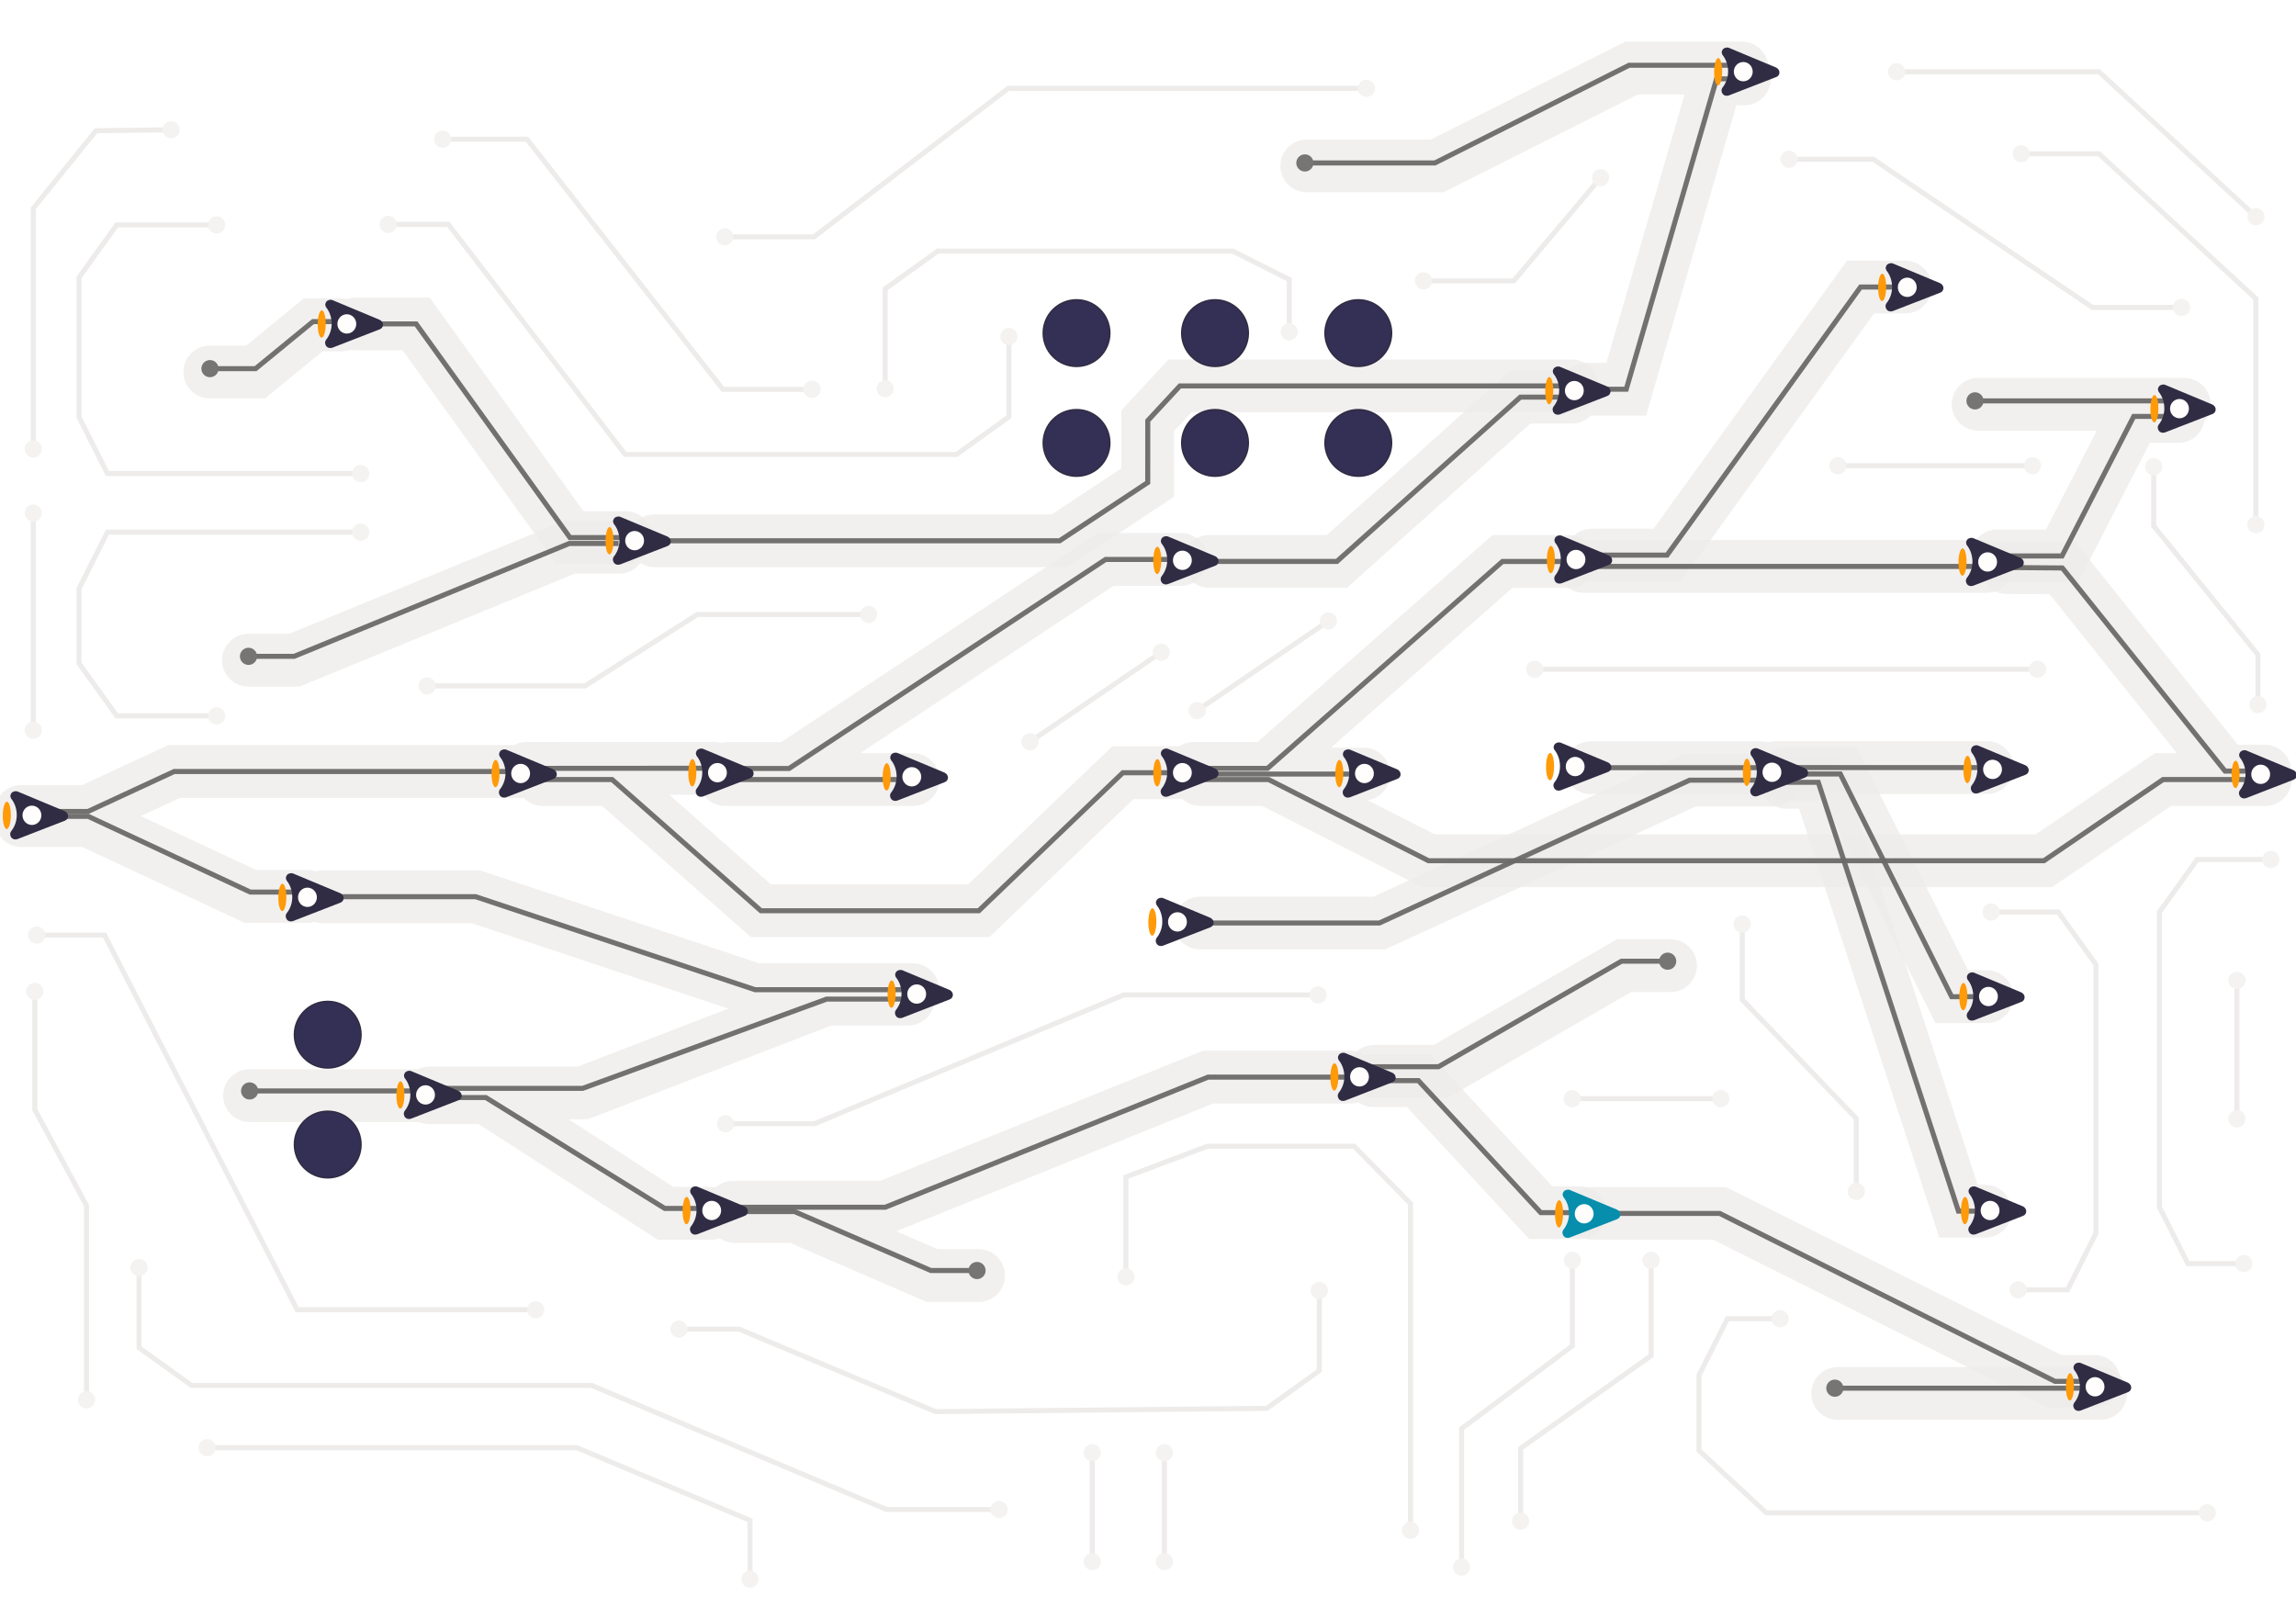 <svg xmlns="http://www.w3.org/2000/svg" width="1000" height="700">
    <defs>
        <marker id="av" orient="auto" overflow="visible">
            <path d="M1.96 0a2 2 0 1 1-4.001-.001A2 2 0 0 1 1.96 0z" fill="#F4F3F1" fill-rule="evenodd" stroke="#F4F3F1" stroke-width=".4pt"/>
        </marker>
        <marker id="au" orient="auto" overflow="visible">
            <path d="M1.96 0a2 2 0 1 1-4.001-.001A2 2 0 0 1 1.96 0z" fill="#F4F3F1" fill-rule="evenodd" stroke="#F4F3F1" stroke-width=".4pt"/>
        </marker>
        <marker orient="auto" id="an" overflow="visible">
            <path d="M1.96 0a2 2 0 1 1-4.001-.001A2 2 0 0 1 1.96 0z" fill="#F4F3F1" fill-rule="evenodd" stroke="#F4F3F1" stroke-width=".4pt"/>
        </marker>
        <marker orient="auto" id="am" overflow="visible">
            <path d="M1.96 0a2 2 0 1 1-4.001-.001A2 2 0 0 1 1.96 0z" fill="#F4F3F1" fill-rule="evenodd" stroke="#F4F3F1" stroke-width=".4pt"/>
        </marker>
        <marker id="ag" orient="auto" overflow="visible">
            <path d="M1.96 0a2 2 0 1 1-4.001-.001A2 2 0 0 1 1.96 0z" fill="#F4F3F1" fill-rule="evenodd" stroke="#F4F3F1" stroke-width=".4pt"/>
        </marker>
        <marker id="af" orient="auto" overflow="visible">
            <path d="M1.96 0a2 2 0 1 1-4.001-.001A2 2 0 0 1 1.96 0z" fill="#F4F3F1" fill-rule="evenodd" stroke="#F4F3F1" stroke-width=".4pt"/>
        </marker>
        <marker orient="auto" id="ab" overflow="visible">
            <path d="M1.96 0a2 2 0 1 1-4.001-.001A2 2 0 0 1 1.96 0z" fill="#F4F3F1" fill-rule="evenodd" stroke="#F4F3F1" stroke-width=".4pt"/>
        </marker>
        <marker orient="auto" id="aa" overflow="visible">
            <path d="M1.96 0a2 2 0 1 1-4.001-.001A2 2 0 0 1 1.96 0z" fill="#F4F3F1" fill-rule="evenodd" stroke="#F4F3F1" stroke-width=".4pt"/>
        </marker>
        <marker id="B" orient="auto" overflow="visible">
            <path d="M1.96 0a2 2 0 1 1-4.001-.001A2 2 0 0 1 1.96 0z" fill="#F4F3F1" fill-rule="evenodd" stroke="#F4F3F1" stroke-width=".4pt"/>
        </marker>
        <marker id="A" orient="auto" overflow="visible">
            <path d="M1.96 0a2 2 0 1 1-4.001-.001A2 2 0 0 1 1.96 0z" fill="#F4F3F1" fill-rule="evenodd" stroke="#F4F3F1" stroke-width=".4pt"/>
        </marker>
        <marker id="z" orient="auto" overflow="visible">
            <path d="M1.96 0a2 2 0 1 1-4.001-.001A2 2 0 0 1 1.96 0z" fill="#F4F3F1" fill-rule="evenodd" stroke="#F4F3F1" stroke-width=".4pt"/>
        </marker>
        <marker id="y" orient="auto" overflow="visible">
            <path d="M1.96 0a2 2 0 1 1-4.001-.001A2 2 0 0 1 1.96 0z" fill="#F4F3F1" fill-rule="evenodd" stroke="#F4F3F1" stroke-width=".4pt"/>
        </marker>
        <marker orient="auto" id="v" overflow="visible">
            <path d="M1.96 0a2 2 0 1 1-4.001-.001A2 2 0 0 1 1.96 0z" fill="#F4F3F1" fill-rule="evenodd" stroke="#F4F3F1" stroke-width=".4pt"/>
        </marker>
        <marker orient="auto" id="u" overflow="visible">
            <path d="M1.96 0a2 2 0 1 1-4.001-.001A2 2 0 0 1 1.96 0z" fill="#F4F3F1" fill-rule="evenodd" stroke="#F4F3F1" stroke-width=".4pt"/>
        </marker>
        <marker orient="auto" id="p" overflow="visible">
            <path d="M1.96 0a2 2 0 1 1-4.001-.001A2 2 0 0 1 1.96 0z" fill="#F4F3F1" fill-rule="evenodd" stroke="#F4F3F1" stroke-width=".4pt"/>
        </marker>
        <marker id="m" orient="auto" overflow="visible">
            <path d="M1.96 0a2 2 0 1 1-4.001-.001A2 2 0 0 1 1.96 0z" fill="#F4F3F1" fill-rule="evenodd" stroke="#F4F3F1" stroke-width=".4pt"/>
        </marker>
        <marker id="h" orient="auto" overflow="visible">
            <path d="M1.96 0a2 2 0 1 1-4.001-.001A2 2 0 0 1 1.96 0z" fill="#767574" fill-rule="evenodd" stroke="#767574" stroke-width=".4pt"/>
        </marker>
        <marker orient="auto" id="f" overflow="visible">
            <path d="M1.96 0a2 2 0 1 1-4.001-.001A2 2 0 0 1 1.96 0z" fill="#767574" fill-rule="evenodd" stroke="#767574" stroke-width=".4pt"/>
        </marker>
        <marker id="e" orient="auto" overflow="visible">
            <path d="M1.96 0a2 2 0 1 1-4.001-.001A2 2 0 0 1 1.96 0z" fill="#767574" fill-rule="evenodd" stroke="#767574" stroke-width=".4pt"/>
        </marker>
        <marker orient="auto" id="c" overflow="visible">
            <path d="M1.96 0a2 2 0 1 1-4.001-.001A2 2 0 0 1 1.96 0z" fill="#767574" fill-rule="evenodd" stroke="#767574" stroke-width=".4pt"/>
        </marker>
        <marker id="a" orient="auto" overflow="visible">
            <path d="M1.96 0a2 2 0 1 1-4.001-.001A2 2 0 0 1 1.96 0z" fill="#767574" fill-rule="evenodd" stroke="#767574" stroke-width=".4pt"/>
        </marker>
        <marker id="b" orient="auto" overflow="visible">
            <path d="M1.96 0a2 2 0 1 1-4.001-.001A2 2 0 0 1 1.96 0z" fill="#767574" fill-rule="evenodd" stroke="#767574" stroke-width=".4pt"/>
        </marker>
        <marker orient="auto" id="d" overflow="visible">
            <path d="M1.96 0a2 2 0 1 1-4.001-.001A2 2 0 0 1 1.96 0z" fill="#767574" fill-rule="evenodd" stroke="#767574" stroke-width=".4pt"/>
        </marker>
        <marker orient="auto" id="g" overflow="visible">
            <path d="M1.96 0a2 2 0 1 1-4.001-.001A2 2 0 0 1 1.96 0z" fill="#767574" fill-rule="evenodd" stroke="#767574" stroke-width=".4pt"/>
        </marker>
        <marker orient="auto" id="i" overflow="visible">
            <path d="M1.96 0a2 2 0 1 1-4.001-.001A2 2 0 0 1 1.96 0z" fill="#767574" fill-rule="evenodd" stroke="#767574" stroke-width=".4pt"/>
        </marker>
        <marker orient="auto" id="j" overflow="visible">
            <path d="M1.96 0a2 2 0 1 1-4.001-.001A2 2 0 0 1 1.96 0z" fill="#767574" fill-rule="evenodd" stroke="#767574" stroke-width=".4pt"/>
        </marker>
        <marker id="n" orient="auto" overflow="visible">
            <path d="M1.96 0a2 2 0 1 1-4.001-.001A2 2 0 0 1 1.96 0z" fill="#F4F3F1" fill-rule="evenodd" stroke="#F4F3F1" stroke-width=".4pt"/>
        </marker>
        <marker id="o" orient="auto" overflow="visible">
            <path d="M1.96 0a2 2 0 1 1-4.001-.001A2 2 0 0 1 1.96 0z" fill="#F4F3F1" fill-rule="evenodd" stroke="#F4F3F1" stroke-width=".4pt"/>
        </marker>
        <marker orient="auto" id="q" overflow="visible">
            <path d="M1.96 0a2 2 0 1 1-4.001-.001A2 2 0 0 1 1.96 0z" fill="#F4F3F1" fill-rule="evenodd" stroke="#F4F3F1" stroke-width=".4pt"/>
        </marker>
        <marker orient="auto" id="r" overflow="visible">
            <path d="M1.96 0a2 2 0 1 1-4.001-.001A2 2 0 0 1 1.96 0z" fill="#F4F3F1" fill-rule="evenodd" stroke="#F4F3F1" stroke-width=".4pt"/>
        </marker>
        <marker orient="auto" id="s" overflow="visible">
            <path d="M1.96 0a2 2 0 1 1-4.001-.001A2 2 0 0 1 1.96 0z" fill="#F4F3F1" fill-rule="evenodd" stroke="#F4F3F1" stroke-width=".4pt"/>
        </marker>
        <marker id="t" orient="auto" overflow="visible">
            <path d="M1.96 0a2 2 0 1 1-4.001-.001A2 2 0 0 1 1.96 0z" fill="#F4F3F1" fill-rule="evenodd" stroke="#F4F3F1" stroke-width=".4pt"/>
        </marker>
        <marker orient="auto" id="w" overflow="visible">
            <path d="M1.96 0a2 2 0 1 1-4.001-.001A2 2 0 0 1 1.96 0z" fill="#F4F3F1" fill-rule="evenodd" stroke="#F4F3F1" stroke-width=".4pt"/>
        </marker>
        <marker orient="auto" id="x" overflow="visible">
            <path d="M1.96 0a2 2 0 1 1-4.001-.001A2 2 0 0 1 1.96 0z" fill="#F4F3F1" fill-rule="evenodd" stroke="#F4F3F1" stroke-width=".4pt"/>
        </marker>
        <marker id="C" orient="auto" overflow="visible">
            <path d="M1.96 0a2 2 0 1 1-4.001-.001A2 2 0 0 1 1.96 0z" fill="#F4F3F1" fill-rule="evenodd" stroke="#F4F3F1" stroke-width=".4pt"/>
        </marker>
        <marker id="D" orient="auto" overflow="visible">
            <path d="M1.96 0a2 2 0 1 1-4.001-.001A2 2 0 0 1 1.96 0z" fill="#F4F3F1" fill-rule="evenodd" stroke="#F4F3F1" stroke-width=".4pt"/>
        </marker>
        <marker id="E" orient="auto" overflow="visible">
            <path d="M1.96 0a2 2 0 1 1-4.001-.001A2 2 0 0 1 1.96 0z" fill="#F4F3F1" fill-rule="evenodd" stroke="#F4F3F1" stroke-width=".4pt"/>
        </marker>
        <marker id="F" orient="auto" overflow="visible">
            <path d="M1.96 0a2 2 0 1 1-4.001-.001A2 2 0 0 1 1.96 0z" fill="#F4F3F1" fill-rule="evenodd" stroke="#F4F3F1" stroke-width=".4pt"/>
        </marker>
        <marker orient="auto" id="G" overflow="visible">
            <path d="M1.96 0a2 2 0 1 1-4.001-.001A2 2 0 0 1 1.96 0z" fill="#F4F3F1" fill-rule="evenodd" stroke="#F4F3F1" stroke-width=".4pt"/>
        </marker>
        <marker orient="auto" id="H" overflow="visible">
            <path d="M1.96 0a2 2 0 1 1-4.001-.001A2 2 0 0 1 1.96 0z" fill="#F4F3F1" fill-rule="evenodd" stroke="#F4F3F1" stroke-width=".4pt"/>
        </marker>
        <marker id="I" orient="auto" overflow="visible">
            <path d="M1.96 0a2 2 0 1 1-4.001-.001A2 2 0 0 1 1.96 0z" fill="#F4F3F1" fill-rule="evenodd" stroke="#F4F3F1" stroke-width=".4pt"/>
        </marker>
        <marker id="J" orient="auto" overflow="visible">
            <path d="M1.96 0a2 2 0 1 1-4.001-.001A2 2 0 0 1 1.96 0z" fill="#F4F3F1" fill-rule="evenodd" stroke="#F4F3F1" stroke-width=".4pt"/>
        </marker>
        <marker orient="auto" id="K" overflow="visible">
            <path d="M1.96 0a2 2 0 1 1-4.001-.001A2 2 0 0 1 1.96 0z" fill="#F4F3F1" fill-rule="evenodd" stroke="#F4F3F1" stroke-width=".4pt"/>
        </marker>
        <marker orient="auto" id="L" overflow="visible">
            <path d="M1.96 0a2 2 0 1 1-4.001-.001A2 2 0 0 1 1.96 0z" fill="#F4F3F1" fill-rule="evenodd" stroke="#F4F3F1" stroke-width=".4pt"/>
        </marker>
        <marker id="M" orient="auto" overflow="visible">
            <path d="M1.96 0a2 2 0 1 1-4.001-.001A2 2 0 0 1 1.96 0z" fill="#F4F3F1" fill-rule="evenodd" stroke="#F4F3F1" stroke-width=".4pt"/>
        </marker>
        <marker orient="auto" id="N" overflow="visible">
            <path d="M1.96 0a2 2 0 1 1-4.001-.001A2 2 0 0 1 1.96 0z" fill="#F4F3F1" fill-rule="evenodd" stroke="#F4F3F1" stroke-width=".4pt"/>
        </marker>
        <marker orient="auto" id="O" overflow="visible">
            <path d="M1.96 0a2 2 0 1 1-4.001-.001A2 2 0 0 1 1.96 0z" fill="#F4F3F1" fill-rule="evenodd" stroke="#F4F3F1" stroke-width=".4pt"/>
        </marker>
        <marker orient="auto" id="P" overflow="visible">
            <path d="M1.96 0a2 2 0 1 1-4.001-.001A2 2 0 0 1 1.96 0z" fill="#F4F3F1" fill-rule="evenodd" stroke="#F4F3F1" stroke-width=".4pt"/>
        </marker>
        <marker orient="auto" id="Q" overflow="visible">
            <path d="M1.96 0a2 2 0 1 1-4.001-.001A2 2 0 0 1 1.96 0z" fill="#F4F3F1" fill-rule="evenodd" stroke="#F4F3F1" stroke-width=".4pt"/>
        </marker>
        <marker orient="auto" id="R" overflow="visible">
            <path d="M1.96 0a2 2 0 1 1-4.001-.001A2 2 0 0 1 1.96 0z" fill="#F4F3F1" fill-rule="evenodd" stroke="#F4F3F1" stroke-width=".4pt"/>
        </marker>
        <marker orient="auto" id="S" overflow="visible">
            <path d="M1.96 0a2 2 0 1 1-4.001-.001A2 2 0 0 1 1.96 0z" fill="#F4F3F1" fill-rule="evenodd" stroke="#F4F3F1" stroke-width=".4pt"/>
        </marker>
        <marker id="T" orient="auto" overflow="visible">
            <path d="M1.96 0a2 2 0 1 1-4.001-.001A2 2 0 0 1 1.96 0z" fill="#F4F3F1" fill-rule="evenodd" stroke="#F4F3F1" stroke-width=".4pt"/>
        </marker>
        <marker id="U" orient="auto" overflow="visible">
            <path d="M1.96 0a2 2 0 1 1-4.001-.001A2 2 0 0 1 1.96 0z" fill="#F4F3F1" fill-rule="evenodd" stroke="#F4F3F1" stroke-width=".4pt"/>
        </marker>
        <marker orient="auto" id="V" overflow="visible">
            <path d="M1.96 0a2 2 0 1 1-4.001-.001A2 2 0 0 1 1.96 0z" fill="#F4F3F1" fill-rule="evenodd" stroke="#F4F3F1" stroke-width=".4pt"/>
        </marker>
        <marker orient="auto" id="W" overflow="visible">
            <path d="M1.96 0a2 2 0 1 1-4.001-.001A2 2 0 0 1 1.96 0z" fill="#F4F3F1" fill-rule="evenodd" stroke="#F4F3F1" stroke-width=".4pt"/>
        </marker>
        <marker id="X" orient="auto" overflow="visible">
            <path d="M1.96 0a2 2 0 1 1-4.001-.001A2 2 0 0 1 1.96 0z" fill="#F4F3F1" fill-rule="evenodd" stroke="#F4F3F1" stroke-width=".4pt"/>
        </marker>
        <marker id="Y" orient="auto" overflow="visible">
            <path d="M1.96 0a2 2 0 1 1-4.001-.001A2 2 0 0 1 1.96 0z" fill="#F4F3F1" fill-rule="evenodd" stroke="#F4F3F1" stroke-width=".4pt"/>
        </marker>
        <marker id="Z" orient="auto" overflow="visible">
            <path d="M1.96 0a2 2 0 1 1-4.001-.001A2 2 0 0 1 1.96 0z" fill="#F4F3F1" fill-rule="evenodd" stroke="#F4F3F1" stroke-width=".4pt"/>
        </marker>
        <marker id="k" orient="auto" overflow="visible">
            <path d="M1.96 0a2 2 0 1 1-4.001-.001A2 2 0 0 1 1.96 0z" fill="#F4F3F1" fill-rule="evenodd" stroke="#F4F3F1" stroke-width=".4pt"/>
        </marker>
        <marker id="l" orient="auto" overflow="visible">
            <path d="M1.96 0a2 2 0 1 1-4.001-.001A2 2 0 0 1 1.96 0z" fill="#F4F3F1" fill-rule="evenodd" stroke="#F4F3F1" stroke-width=".4pt"/>
        </marker>
        <marker id="ac" orient="auto" overflow="visible">
            <path d="M1.96 0a2 2 0 1 1-4.001-.001A2 2 0 0 1 1.96 0z" fill="#F4F3F1" fill-rule="evenodd" stroke="#F4F3F1" stroke-width=".4pt"/>
        </marker>
        <marker orient="auto" id="ad" overflow="visible">
            <path d="M1.96 0a2 2 0 1 1-4.001-.001A2 2 0 0 1 1.96 0z" fill="#F4F3F1" fill-rule="evenodd" stroke="#F4F3F1" stroke-width=".4pt"/>
        </marker>
        <marker orient="auto" id="ae" overflow="visible">
            <path d="M1.96 0a2 2 0 1 1-4.001-.001A2 2 0 0 1 1.96 0z" fill="#F4F3F1" fill-rule="evenodd" stroke="#F4F3F1" stroke-width=".4pt"/>
        </marker>
        <marker id="ah" orient="auto" overflow="visible">
            <path d="M1.96 0a2 2 0 1 1-4.001-.001A2 2 0 0 1 1.96 0z" fill="#F4F3F1" fill-rule="evenodd" stroke="#F4F3F1" stroke-width=".4pt"/>
        </marker>
        <marker id="ai" orient="auto" overflow="visible">
            <path d="M1.96 0a2 2 0 1 1-4.001-.001A2 2 0 0 1 1.96 0z" fill="#F4F3F1" fill-rule="evenodd" stroke="#F4F3F1" stroke-width=".4pt"/>
        </marker>
        <marker orient="auto" id="aj" overflow="visible">
            <path d="M1.96 0a2 2 0 1 1-4.001-.001A2 2 0 0 1 1.96 0z" fill="#F4F3F1" fill-rule="evenodd" stroke="#F4F3F1" stroke-width=".4pt"/>
        </marker>
        <marker orient="auto" id="ak" overflow="visible">
            <path d="M1.96 0a2 2 0 1 1-4.001-.001A2 2 0 0 1 1.96 0z" fill="#F4F3F1" fill-rule="evenodd" stroke="#F4F3F1" stroke-width=".4pt"/>
        </marker>
        <marker id="al" orient="auto" overflow="visible">
            <path d="M1.96 0a2 2 0 1 1-4.001-.001A2 2 0 0 1 1.96 0z" fill="#F4F3F1" fill-rule="evenodd" stroke="#F4F3F1" stroke-width=".4pt"/>
        </marker>
        <marker orient="auto" id="ao" overflow="visible">
            <path d="M1.96 0a2 2 0 1 1-4.001-.001A2 2 0 0 1 1.96 0z" fill="#F4F3F1" fill-rule="evenodd" stroke="#F4F3F1" stroke-width=".4pt"/>
        </marker>
        <marker orient="auto" id="ap" overflow="visible">
            <path d="M1.96 0a2 2 0 1 1-4.001-.001A2 2 0 0 1 1.96 0z" fill="#F4F3F1" fill-rule="evenodd" stroke="#F4F3F1" stroke-width=".4pt"/>
        </marker>
        <marker id="aq" orient="auto" overflow="visible">
            <path d="M1.96 0a2 2 0 1 1-4.001-.001A2 2 0 0 1 1.96 0z" fill="#F4F3F1" fill-rule="evenodd" stroke="#F4F3F1" stroke-width=".4pt"/>
        </marker>
        <marker id="ar" orient="auto" overflow="visible">
            <path d="M1.96 0a2 2 0 1 1-4.001-.001A2 2 0 0 1 1.96 0z" fill="#F4F3F1" fill-rule="evenodd" stroke="#F4F3F1" stroke-width=".4pt"/>
        </marker>
        <marker orient="auto" id="as" overflow="visible">
            <path d="M1.96 0a2 2 0 1 1-4.001-.001A2 2 0 0 1 1.96 0z" fill="#F4F3F1" fill-rule="evenodd" stroke="#F4F3F1" stroke-width=".4pt"/>
        </marker>
        <marker orient="auto" id="at" overflow="visible">
            <path d="M1.96 0a2 2 0 1 1-4.001-.001A2 2 0 0 1 1.96 0z" fill="#F4F3F1" fill-rule="evenodd" stroke="#F4F3F1" stroke-width=".4pt"/>
        </marker>
    </defs>
    <g stroke="#EEECEB" stroke-opacity=".803" stroke-width="126.14" fill="none" stroke-linecap="round">
        <path d="M9.23 353.471h29.078l37.55-17.403H227.21M187.155 476.084h66.626l106.252-40.89h35.524M186.801 478.127h25.025l78.071 50.397h19.843M9.267 357.427h29.077l70.697 33.043h25M149.067 141.513h-12.665l-25.047 20.524H91.392M186.853 477.248h-78.165M310.601 334.64l-81.267.054M315.758 339.564h81.882M520.962 337.174h72.981M767.388 334.406h-74.636M773.282 334.349h92.197M513.255 336.594h-24.193l-62.76 60.12h-94.895l-64.807-57.15h-30.194M514.402 243.695h-32.88l-137.858 91.054h-26.808M986.628 339.564h-44.532l-51.897 35.37H622.176l-69.674-35.37h-29.755M683.653 244.58h-29.27L552.06 334.695H519.88M986.368 335.877h-17.273l-70.865-88.47-24.34-.202M155.104 141.095h26.13l67.013 93.084h24.263M140.531 390.603h66.627l121.724 40.51h68.677M319.312 525.864h66.257l140.59-56.68h62.206M319.99 529.88h26.472l59.547 25.738h20.211M598.049 470.7h19.7l53.295 57.516h17.085M914.913 606.963H800.4" stroke-width="23"/>
        <path d="M778.064 337.128h23.451l48.52 97.027h15.338" stroke-width="23"/>
        <path d="M778.064 340.775h13.873l61.046 186.794h11.653M865.377 246.733H689.805M598.432 466.682h29.077l79.865-46.054h20.21M269.76 238.331h-21.506L128.165 287.59h-19.962M684.56 168.105H513.905l-14.009 15.135-.01 26.946-38.375 25.374h-176.37" stroke-width="23"/>
        <path d="M684.681 172.984h-22.497l-79.92 71.567h-55.625M522.746 402.05h78.048l135.087-62.205h36.882M693.879 528.564h55.125L895.03 601.71h17.085M691.01 169.541h17.29L747.643 34.34h12.107M693.305 241.806h32.76l84.286-116.783h19.474M869.758 242.174h28.34l31.239-60.79h19.474M951.296 176.103h-89.738M758.7 29.638h-48.03l-84.724 42.627h-56.8" stroke-width="23"/>
    </g>
    <g stroke="#6A6967" stroke-opacity=".941" stroke-width="12.066" fill="none">
        <path d="M9.23 353.471h29.078l37.55-17.403H227.21M187.155 474.084h66.626l106.252-38.89h35.524" stroke-width="2.2"/>
        <path d="M527.12 6065.73h137.245l428.168 265.425h108.824" marker-end="url(#a)" transform="matrix(.182 0 0 .182 90.688 -625.882)"/>
        <path d="M-446.536 5392.8h159.468l387.727 181.219h137.108" marker-end="url(#b)" transform="matrix(.182 0 0 .182 90.688 -625.882)"/>
        <path d="M320.173 4208.655h-69.459l-137.369 112.563H3.865" marker-end="url(#c)" transform="matrix(.182 0 0 .182 90.688 -625.882)"/>
        <path d="M527.403 6049.943H98.72" marker-end="url(#d)" transform="matrix(.182 0 0 .182 90.688 -625.882)"/>
        <path d="M310.601 334.64l-81.267.054M315.758 339.564h81.882M520.962 337.174h72.981M767.388 334.406h-74.636M773.282 334.349h92.197M513.255 336.594h-24.193l-62.76 60.12h-94.895l-64.807-57.15h-30.194M514.402 243.695h-32.88l-137.858 91.054h-26.808M986.628 339.564h-44.532l-51.897 35.37H622.176l-69.674-35.37h-29.755M683.653 244.58h-29.27L552.06 334.695H519.88M986.368 335.877h-17.273l-70.865-88.47-24.34-.202M155.104 141.095h26.13l67.013 93.084h24.263M140.531 390.603h66.627l121.724 40.51h68.677M319.312 525.864h66.257l140.59-56.68h62.206" stroke-width="2.2"/>
        <path d="M1257.57 6338.598h145.182l326.579 141.15h110.844" marker-end="url(#e)" transform="matrix(.182 0 0 .182 90.688 -625.882)"/>
        <path d="M598.049 470.7h19.7l53.295 57.516h17.085" stroke-width="2.2"/>
        <path d="M4520.336 6761.345h-628.04" marker-end="url(#f)" transform="matrix(.182 0 0 .182 90.688 -625.882)"/>
        <path d="M778.064 337.128h23.451l48.52 97.027h15.338" stroke-width="2.2"/>
        <path d="M778.064 340.775h13.873l61.046 186.794h11.653M865.377 246.733H689.805" stroke-width="2.2"/>
        <path d="M2784.641 5991.995h159.468l438.008-252.577h110.843" marker-end="url(#g)" transform="matrix(.182 0 0 .182 90.688 -625.882)"/>
        <path d="M982.092 4739.642H864.146L205.54 5009.79H96.059" marker-end="url(#h)" transform="matrix(.182 0 0 .182 90.688 -625.882)"/>
        <path d="M684.56 168.105H513.905l-14.009 15.135-.01 26.946-38.375 25.374h-176.37" stroke-width="2.2"/>
        <path d="M684.681 172.984h-22.497l-79.92 71.567h-55.625M522.746 402.05h78.048l135.087-62.205h36.882M693.879 528.564h55.125L895.03 601.71h17.085M691.01 169.541h17.29L747.643 34.34h12.107M693.305 241.806h32.76l84.286-116.783h19.474M869.758 242.174h28.34l31.239-60.79h19.474" stroke-width="2.2"/>
        <path d="M4719.868 4398.362h-492.154" marker-end="url(#i)" transform="matrix(.182 0 0 .182 90.688 -625.882)"/>
        <path d="M3663.606 3595.096h-263.408l-464.658 233.78h-311.511" marker-end="url(#j)" transform="matrix(.182 0 0 .182 90.688 -625.882)"/>
    </g>
    <g fill="#342f54" stroke="#302c43" stroke-width="3.68">
        <g transform="matrix(0 .182 -.182 0 90.688 -625.882)">
            <circle cx="4236.148" cy="-2752.214" r="79.589"/>
            <circle r="79.589" cy="-2752.214" cx="4499.005"/>
            <circle r="79.589" cy="-2409.357" cx="4236.148"/>
            <circle cx="4499.005" cy="-2409.357" r="79.589"/>
            <circle cx="4236.148" cy="-2077.929" r="79.589"/>
            <circle r="79.589" cy="-2077.929" cx="4499.005"/>
        </g>
        <g transform="matrix(0 .182 -.182 0 115.694 -612.337)">
            <circle cx="5840.934" cy="-148.571" r="79.589"/>
            <circle r="79.589" cy="-148.571" cx="6103.791"/>
        </g>
    </g>
    <g transform="matrix(.221 0 0 .221 72.416 25.973)">
        <path d="M315.275 477.307c2.807-3.495 7.84-4.87 12.281-3.3l93.089 38.846c3.837 1.842 6.474 5.563 6.49 9.571.018 4.009-2.384 7.768-6.41 9.135l-93.37 36.248c-4.629 1.638-9.674.34-12.31-3.381-2.636-3.721-2.859-8.53.148-12.56.802-.809 1.2-1.88 2.004-2.688 5.608-8.327 8.79-18.239 8.744-28.927-.046-10.69-3.115-21.355-9.402-30.126-.404-.265-.609-1.065-1.013-1.329-1.418-1.593-2.033-3.993-2.244-6.13-.006-1.335.791-3.48 1.993-5.359z" fill="#302c43"/>
        <ellipse cx="355.826" cy="520.934" rx="18.591" ry="19.048" fill="#FFFEFD"/>
        <ellipse cx="513.926" cy="-311.475" rx="26.987" ry="7.911" transform="matrix(-.01 1 -1 -.023 0 0)" fill="#ff9a09"/>
    </g>
    <g transform="matrix(.221 0 0 .221 197.765 120.374)">
        <path d="M315.275 477.307c2.807-3.495 7.84-4.87 12.281-3.3l93.089 38.846c3.837 1.842 6.474 5.563 6.49 9.571.018 4.009-2.384 7.768-6.41 9.135l-93.37 36.248c-4.629 1.638-9.674.34-12.31-3.381-2.636-3.721-2.859-8.53.148-12.56.802-.809 1.2-1.88 2.004-2.688 5.608-8.327 8.79-18.239 8.744-28.927-.046-10.69-3.115-21.355-9.402-30.126-.404-.265-.609-1.065-1.013-1.329-1.418-1.593-2.033-3.993-2.244-6.13-.006-1.335.791-3.48 1.993-5.359z" fill="#302c43"/>
        <ellipse cx="355.826" cy="520.934" rx="18.591" ry="19.048" fill="#FFFEFD"/>
        <ellipse cx="513.926" cy="-311.475" rx="26.987" ry="7.911" transform="matrix(-.01 1 -1 -.023 0 0)" fill="#ff9a09"/>
    </g>
    <g transform="matrix(.221 0 0 .221 148.123 221.803)">
        <path d="M315.275 477.307c2.807-3.495 7.84-4.87 12.281-3.3l93.089 38.846c3.837 1.842 6.474 5.563 6.49 9.571.018 4.009-2.384 7.768-6.41 9.135l-93.37 36.248c-4.629 1.638-9.674.34-12.31-3.381-2.636-3.721-2.859-8.53.148-12.56.802-.809 1.2-1.88 2.004-2.688 5.608-8.327 8.79-18.239 8.744-28.927-.046-10.69-3.115-21.355-9.402-30.126-.404-.265-.609-1.065-1.013-1.329-1.418-1.593-2.033-3.993-2.244-6.13-.006-1.335.791-3.48 1.993-5.359z" fill="#302c43"/>
        <ellipse cx="355.826" cy="520.934" rx="18.591" ry="19.048" fill="#FFFEFD"/>
        <ellipse cx="513.926" cy="-311.475" rx="26.987" ry="7.911" transform="matrix(-.01 1 -1 -.023 0 0)" fill="#ff9a09"/>
    </g>
    <g transform="matrix(.221 0 0 .221 233.837 221.446)">
        <path d="M315.275 477.307c2.807-3.495 7.84-4.87 12.281-3.3l93.089 38.846c3.837 1.842 6.474 5.563 6.49 9.571.018 4.009-2.384 7.768-6.41 9.135l-93.37 36.248c-4.629 1.638-9.674.34-12.31-3.381-2.636-3.721-2.859-8.53.148-12.56.802-.809 1.2-1.88 2.004-2.688 5.608-8.327 8.79-18.239 8.744-28.927-.046-10.69-3.115-21.355-9.402-30.126-.404-.265-.609-1.065-1.013-1.329-1.418-1.593-2.033-3.993-2.244-6.13-.006-1.335.791-3.48 1.993-5.359z" fill="#302c43"/>
        <ellipse cx="355.826" cy="520.934" rx="18.591" ry="19.048" fill="#FFFEFD"/>
        <ellipse cx="513.926" cy="-311.475" rx="26.987" ry="7.911" transform="matrix(-.01 1 -1 -.023 0 0)" fill="#ff9a09"/>
    </g>
    <g transform="matrix(.221 0 0 .221 55.265 275.732)">
        <path d="M315.275 477.307c2.807-3.495 7.84-4.87 12.281-3.3l93.089 38.846c3.837 1.842 6.474 5.563 6.49 9.571.018 4.009-2.384 7.768-6.41 9.135l-93.37 36.248c-4.629 1.638-9.674.34-12.31-3.381-2.636-3.721-2.859-8.53.148-12.56.802-.809 1.2-1.88 2.004-2.688 5.608-8.327 8.79-18.239 8.744-28.927-.046-10.69-3.115-21.355-9.402-30.126-.404-.265-.609-1.065-1.013-1.329-1.418-1.593-2.033-3.993-2.244-6.13-.006-1.335.791-3.48 1.993-5.359z" fill="#302c43"/>
        <ellipse cx="355.826" cy="520.934" rx="18.591" ry="19.048" fill="#FFFEFD"/>
        <ellipse cx="513.926" cy="-311.475" rx="26.987" ry="7.911" transform="matrix(-.01 1 -1 -.023 0 0)" fill="#ff9a09"/>
    </g>
    <g transform="matrix(.221 0 0 .221 106.694 361.803)">
        <path d="M315.275 477.307c2.807-3.495 7.84-4.87 12.281-3.3l93.089 38.846c3.837 1.842 6.474 5.563 6.49 9.571.018 4.009-2.384 7.768-6.41 9.135l-93.37 36.248c-4.629 1.638-9.674.34-12.31-3.381-2.636-3.721-2.859-8.53.148-12.56.802-.809 1.2-1.88 2.004-2.688 5.608-8.327 8.79-18.239 8.744-28.927-.046-10.69-3.115-21.355-9.402-30.126-.404-.265-.609-1.065-1.013-1.329-1.418-1.593-2.033-3.993-2.244-6.13-.006-1.335.791-3.48 1.993-5.359z" fill="#302c43"/>
        <ellipse cx="355.826" cy="520.934" rx="18.591" ry="19.048" fill="#FFFEFD"/>
        <ellipse cx="513.926" cy="-311.475" rx="26.987" ry="7.911" transform="matrix(-.01 1 -1 -.023 0 0)" fill="#ff9a09"/>
    </g>
    <g transform="matrix(.221 0 0 .221 231.337 412.16)">
        <path d="M315.275 477.307c2.807-3.495 7.84-4.87 12.281-3.3l93.089 38.846c3.837 1.842 6.474 5.563 6.49 9.571.018 4.009-2.384 7.768-6.41 9.135l-93.37 36.248c-4.629 1.638-9.674.34-12.31-3.381-2.636-3.721-2.859-8.53.148-12.56.802-.809 1.2-1.88 2.004-2.688 5.608-8.327 8.79-18.239 8.744-28.927-.046-10.69-3.115-21.355-9.402-30.126-.404-.265-.609-1.065-1.013-1.329-1.418-1.593-2.033-3.993-2.244-6.13-.006-1.335.791-3.48 1.993-5.359z" fill="#302c43"/>
        <ellipse cx="355.826" cy="520.934" rx="18.591" ry="19.048" fill="#FFFEFD"/>
        <ellipse cx="513.926" cy="-311.475" rx="26.987" ry="7.911" transform="matrix(-.01 1 -1 -.023 0 0)" fill="#ff9a09"/>
    </g>
    <g transform="matrix(.221 0 0 .221 320.623 317.874)">
        <path d="M315.275 477.307c2.807-3.495 7.84-4.87 12.281-3.3l93.089 38.846c3.837 1.842 6.474 5.563 6.49 9.571.018 4.009-2.384 7.768-6.41 9.135l-93.37 36.248c-4.629 1.638-9.674.34-12.31-3.381-2.636-3.721-2.859-8.53.148-12.56.802-.809 1.2-1.88 2.004-2.688 5.608-8.327 8.79-18.239 8.744-28.927-.046-10.69-3.115-21.355-9.402-30.126-.404-.265-.609-1.065-1.013-1.329-1.418-1.593-2.033-3.993-2.244-6.13-.006-1.335.791-3.48 1.993-5.359z" fill="#302c43"/>
        <ellipse cx="355.826" cy="520.934" rx="18.591" ry="19.048" fill="#FFFEFD"/>
        <ellipse cx="513.926" cy="-311.475" rx="26.987" ry="7.911" transform="matrix(-.01 1 -1 -.023 0 0)" fill="#ff9a09"/>
    </g>
    <g transform="matrix(.221 0 0 .221 434.194 286.446)">
        <path d="M315.275 477.307c2.807-3.495 7.84-4.87 12.281-3.3l93.089 38.846c3.837 1.842 6.474 5.563 6.49 9.571.018 4.009-2.384 7.768-6.41 9.135l-93.37 36.248c-4.629 1.638-9.674.34-12.31-3.381-2.636-3.721-2.859-8.53.148-12.56.802-.809 1.2-1.88 2.004-2.688 5.608-8.327 8.79-18.239 8.744-28.927-.046-10.69-3.115-21.355-9.402-30.126-.404-.265-.609-1.065-1.013-1.329-1.418-1.593-2.033-3.993-2.244-6.13-.006-1.335.791-3.48 1.993-5.359z" fill="#302c43"/>
        <ellipse cx="355.826" cy="520.934" rx="18.591" ry="19.048" fill="#FFFEFD"/>
        <ellipse cx="513.926" cy="-311.475" rx="26.987" ry="7.911" transform="matrix(-.01 1 -1 -.023 0 0)" fill="#ff9a09"/>
    </g>
    <g transform="matrix(.221 0 0 .221 513.48 353.946)">
        <path d="M315.275 477.307c2.807-3.495 7.84-4.87 12.281-3.3l93.089 38.846c3.837 1.842 6.474 5.563 6.49 9.571.018 4.009-2.384 7.768-6.41 9.135l-93.37 36.248c-4.629 1.638-9.674.34-12.31-3.381-2.636-3.721-2.859-8.53.148-12.56.802-.809 1.2-1.88 2.004-2.688 5.608-8.327 8.79-18.239 8.744-28.927-.046-10.69-3.115-21.355-9.402-30.126-.404-.265-.609-1.065-1.013-1.329-1.418-1.593-2.033-3.993-2.244-6.13-.006-1.335.791-3.48 1.993-5.359z" fill="#302c43"/>
        <ellipse cx="355.826" cy="520.934" rx="18.591" ry="19.048" fill="#FFFEFD"/>
        <ellipse cx="513.926" cy="-311.475" rx="26.987" ry="7.911" transform="matrix(-.01 1 -1 -.023 0 0)" fill="#ff9a09"/>
    </g>
    <g transform="matrix(.221 0 0 .221 611.337 413.589)">
        <path d="M315.275 477.307c2.807-3.495 7.84-4.87 12.281-3.3l93.089 38.846c3.837 1.842 6.474 5.563 6.49 9.571.018 4.009-2.384 7.768-6.41 9.135l-93.37 36.248c-4.629 1.638-9.674.34-12.31-3.381-2.636-3.721-2.859-8.53.148-12.56.802-.809 1.2-1.88 2.004-2.688 5.608-8.327 8.79-18.239 8.744-28.927-.046-10.69-3.115-21.355-9.402-30.126-.404-.265-.609-1.065-1.013-1.329-1.418-1.593-2.033-3.993-2.244-6.13-.006-1.335.791-3.48 1.993-5.359z" fill="#068EAC"/>
        <ellipse cx="355.826" cy="520.934" rx="18.591" ry="19.048" fill="#FFFEFD"/>
        <ellipse cx="513.926" cy="-311.475" rx="26.987" ry="7.911" transform="matrix(-.01 1 -1 -.023 0 0)" fill="#ff9a09"/>
    </g>
    <g transform="matrix(.221 0 0 .221 833.837 488.946)">
        <path d="M315.275 477.307c2.807-3.495 7.84-4.87 12.281-3.3l93.089 38.846c3.837 1.842 6.474 5.563 6.49 9.571.018 4.009-2.384 7.768-6.41 9.135l-93.37 36.248c-4.629 1.638-9.674.34-12.31-3.381-2.636-3.721-2.859-8.53.148-12.56.802-.809 1.2-1.88 2.004-2.688 5.608-8.327 8.79-18.239 8.744-28.927-.046-10.69-3.115-21.355-9.402-30.126-.404-.265-.609-1.065-1.013-1.329-1.418-1.593-2.033-3.993-2.244-6.13-.006-1.335.791-3.48 1.993-5.359z" fill="#302c43"/>
        <ellipse cx="355.826" cy="520.934" rx="18.591" ry="19.048" fill="#FFFEFD"/>
        <ellipse cx="513.926" cy="-311.475" rx="26.987" ry="7.911" transform="matrix(-.01 1 -1 -.023 0 0)" fill="#ff9a09"/>
    </g>
    <g transform="matrix(.221 0 0 .221 788.123 412.16)">
        <path d="M315.275 477.307c2.807-3.495 7.84-4.87 12.281-3.3l93.089 38.846c3.837 1.842 6.474 5.563 6.49 9.571.018 4.009-2.384 7.768-6.41 9.135l-93.37 36.248c-4.629 1.638-9.674.34-12.31-3.381-2.636-3.721-2.859-8.53.148-12.56.802-.809 1.2-1.88 2.004-2.688 5.608-8.327 8.79-18.239 8.744-28.927-.046-10.69-3.115-21.355-9.402-30.126-.404-.265-.609-1.065-1.013-1.329-1.418-1.593-2.033-3.993-2.244-6.13-.006-1.335.791-3.48 1.993-5.359z" fill="#302c43"/>
        <ellipse cx="355.826" cy="520.934" rx="18.591" ry="19.048" fill="#FFFEFD"/>
        <ellipse cx="513.926" cy="-311.475" rx="26.987" ry="7.911" transform="matrix(-.01 1 -1 -.023 0 0)" fill="#ff9a09"/>
    </g>
    <g transform="matrix(.221 0 0 .221 787.408 318.946)">
        <path d="M315.275 477.307c2.807-3.495 7.84-4.87 12.281-3.3l93.089 38.846c3.837 1.842 6.474 5.563 6.49 9.571.018 4.009-2.384 7.768-6.41 9.135l-93.37 36.248c-4.629 1.638-9.674.34-12.31-3.381-2.636-3.721-2.859-8.53.148-12.56.802-.809 1.2-1.88 2.004-2.688 5.608-8.327 8.79-18.239 8.744-28.927-.046-10.69-3.115-21.355-9.402-30.126-.404-.265-.609-1.065-1.013-1.329-1.418-1.593-2.033-3.993-2.244-6.13-.006-1.335.791-3.48 1.993-5.359z" fill="#302c43"/>
        <ellipse cx="355.826" cy="520.934" rx="18.591" ry="19.048" fill="#FFFEFD"/>
        <ellipse cx="513.926" cy="-311.475" rx="26.987" ry="7.911" transform="matrix(-.01 1 -1 -.023 0 0)" fill="#ff9a09"/>
    </g>
    <g transform="matrix(.221 0 0 .221 789.194 220.017)">
        <path d="M315.275 477.307c2.807-3.495 7.84-4.87 12.281-3.3l93.089 38.846c3.837 1.842 6.474 5.563 6.49 9.571.018 4.009-2.384 7.768-6.41 9.135l-93.37 36.248c-4.629 1.638-9.674.34-12.31-3.381-2.636-3.721-2.859-8.53.148-12.56.802-.809 1.2-1.88 2.004-2.688 5.608-8.327 8.79-18.239 8.744-28.927-.046-10.69-3.115-21.355-9.402-30.126-.404-.265-.609-1.065-1.013-1.329-1.418-1.593-2.033-3.993-2.244-6.13-.006-1.335.791-3.48 1.993-5.359z" fill="#302c43"/>
        <ellipse cx="355.826" cy="520.934" rx="18.591" ry="19.048" fill="#FFFEFD"/>
        <ellipse cx="513.926" cy="-311.475" rx="26.987" ry="7.911" transform="matrix(-.01 1 -1 -.023 0 0)" fill="#ff9a09"/>
    </g>
    <g transform="matrix(.221 0 0 .221 693.123 221.267)">
        <path d="M315.275 477.307c2.807-3.495 7.84-4.87 12.281-3.3l93.089 38.846c3.837 1.842 6.474 5.563 6.49 9.571.018 4.009-2.384 7.768-6.41 9.135l-93.37 36.248c-4.629 1.638-9.674.34-12.31-3.381-2.636-3.721-2.859-8.53.148-12.56.802-.809 1.2-1.88 2.004-2.688 5.608-8.327 8.79-18.239 8.744-28.927-.046-10.69-3.115-21.355-9.402-30.126-.404-.265-.609-1.065-1.013-1.329-1.418-1.593-2.033-3.993-2.244-6.13-.006-1.335.791-3.48 1.993-5.359z" fill="#302c43"/>
        <ellipse cx="355.826" cy="520.934" rx="18.591" ry="19.048" fill="#FFFEFD"/>
        <ellipse cx="513.926" cy="-311.475" rx="26.987" ry="7.911" transform="matrix(-.01 1 -1 -.023 0 0)" fill="#ff9a09"/>
    </g>
    <g transform="matrix(.221 0 0 .221 607.408 218.767)">
        <path d="M315.275 477.307c2.807-3.495 7.84-4.87 12.281-3.3l93.089 38.846c3.837 1.842 6.474 5.563 6.49 9.571.018 4.009-2.384 7.768-6.41 9.135l-93.37 36.248c-4.629 1.638-9.674.34-12.31-3.381-2.636-3.721-2.859-8.53.148-12.56.802-.809 1.2-1.88 2.004-2.688 5.608-8.327 8.79-18.239 8.744-28.927-.046-10.69-3.115-21.355-9.402-30.126-.404-.265-.609-1.065-1.013-1.329-1.418-1.593-2.033-3.993-2.244-6.13-.006-1.335.791-3.48 1.993-5.359z" fill="#302c43"/>
        <ellipse cx="355.826" cy="520.934" rx="18.591" ry="19.048" fill="#FFFEFD"/>
        <ellipse cx="513.926" cy="-311.475" rx="26.987" ry="7.911" transform="matrix(-.01 1 -1 -.023 0 0)" fill="#ff9a09"/>
    </g>
    <g transform="matrix(.221 0 0 .221 905.98 222.16)">
        <path d="M315.275 477.307c2.807-3.495 7.84-4.87 12.281-3.3l93.089 38.846c3.837 1.842 6.474 5.563 6.49 9.571.018 4.009-2.384 7.768-6.41 9.135l-93.37 36.248c-4.629 1.638-9.674.34-12.31-3.381-2.636-3.721-2.859-8.53.148-12.56.802-.809 1.2-1.88 2.004-2.688 5.608-8.327 8.79-18.239 8.744-28.927-.046-10.69-3.115-21.355-9.402-30.126-.404-.265-.609-1.065-1.013-1.329-1.418-1.593-2.033-3.993-2.244-6.13-.006-1.335.791-3.48 1.993-5.359z" fill="#302c43"/>
        <ellipse cx="355.826" cy="520.934" rx="18.591" ry="19.048" fill="#FFFEFD"/>
        <ellipse cx="513.926" cy="-311.475" rx="26.987" ry="7.911" transform="matrix(-.01 1 -1 -.023 0 0)" fill="#ff9a09"/>
    </g>
    <g transform="matrix(.221 0 0 .221 787.051 129.66)">
        <path d="M315.275 477.307c2.807-3.495 7.84-4.87 12.281-3.3l93.089 38.846c3.837 1.842 6.474 5.563 6.49 9.571.018 4.009-2.384 7.768-6.41 9.135l-93.37 36.248c-4.629 1.638-9.674.34-12.31-3.381-2.636-3.721-2.859-8.53.148-12.56.802-.809 1.2-1.88 2.004-2.688 5.608-8.327 8.79-18.239 8.744-28.927-.046-10.69-3.115-21.355-9.402-30.126-.404-.265-.609-1.065-1.013-1.329-1.418-1.593-2.033-3.993-2.244-6.13-.006-1.335.791-3.48 1.993-5.359z" fill="#302c43"/>
        <ellipse cx="355.826" cy="520.934" rx="18.591" ry="19.048" fill="#FFFEFD"/>
        <ellipse cx="513.926" cy="-311.475" rx="26.987" ry="7.911" transform="matrix(-.01 1 -1 -.023 0 0)" fill="#ff9a09"/>
    </g>
    <g transform="matrix(.221 0 0 .221 870.623 62.874)">
        <path d="M315.275 477.307c2.807-3.495 7.84-4.87 12.281-3.3l93.089 38.846c3.837 1.842 6.474 5.563 6.49 9.571.018 4.009-2.384 7.768-6.41 9.135l-93.37 36.248c-4.629 1.638-9.674.34-12.31-3.381-2.636-3.721-2.859-8.53.148-12.56.802-.809 1.2-1.88 2.004-2.688 5.608-8.327 8.79-18.239 8.744-28.927-.046-10.69-3.115-21.355-9.402-30.126-.404-.265-.609-1.065-1.013-1.329-1.418-1.593-2.033-3.993-2.244-6.13-.006-1.335.791-3.48 1.993-5.359z" fill="#302c43"/>
        <ellipse cx="355.826" cy="520.934" rx="18.591" ry="19.048" fill="#FFFEFD"/>
        <ellipse cx="513.926" cy="-311.475" rx="26.987" ry="7.911" transform="matrix(-.01 1 -1 -.023 0 0)" fill="#ff9a09"/>
    </g>
    <g transform="matrix(.221 0 0 .221 607.765 128.589)">
        <path d="M315.275 477.307c2.807-3.495 7.84-4.87 12.281-3.3l93.089 38.846c3.837 1.842 6.474 5.563 6.49 9.571.018 4.009-2.384 7.768-6.41 9.135l-93.37 36.248c-4.629 1.638-9.674.34-12.31-3.381-2.636-3.721-2.859-8.53.148-12.56.802-.809 1.2-1.88 2.004-2.688 5.608-8.327 8.79-18.239 8.744-28.927-.046-10.69-3.115-21.355-9.402-30.126-.404-.265-.609-1.065-1.013-1.329-1.418-1.593-2.033-3.993-2.244-6.13-.006-1.335.791-3.48 1.993-5.359z" fill="#302c43"/>
        <ellipse cx="355.826" cy="520.934" rx="18.591" ry="19.048" fill="#FFFEFD"/>
        <ellipse cx="513.926" cy="-311.475" rx="26.987" ry="7.911" transform="matrix(-.01 1 -1 -.023 0 0)" fill="#ff9a09"/>
    </g>
    <g transform="matrix(.221 0 0 .221 607.051 55.017)">
        <path d="M315.275 477.307c2.807-3.495 7.84-4.87 12.281-3.3l93.089 38.846c3.837 1.842 6.474 5.563 6.49 9.571.018 4.009-2.384 7.768-6.41 9.135l-93.37 36.248c-4.629 1.638-9.674.34-12.31-3.381-2.636-3.721-2.859-8.53.148-12.56.802-.809 1.2-1.88 2.004-2.688 5.608-8.327 8.79-18.239 8.744-28.927-.046-10.69-3.115-21.355-9.402-30.126-.404-.265-.609-1.065-1.013-1.329-1.418-1.593-2.033-3.993-2.244-6.13-.006-1.335.791-3.48 1.993-5.359z" fill="#302c43"/>
        <ellipse cx="355.826" cy="520.934" rx="18.591" ry="19.048" fill="#FFFEFD"/>
        <ellipse cx="513.926" cy="-311.475" rx="26.987" ry="7.911" transform="matrix(-.01 1 -1 -.023 0 0)" fill="#ff9a09"/>
    </g>
    <g transform="matrix(.221 0 0 .221 680.623 -83.911)">
        <path d="M315.275 477.307c2.807-3.495 7.84-4.87 12.281-3.3l93.089 38.846c3.837 1.842 6.474 5.563 6.49 9.571.018 4.009-2.384 7.768-6.41 9.135l-93.37 36.248c-4.629 1.638-9.674.34-12.31-3.381-2.636-3.721-2.859-8.53.148-12.56.802-.809 1.2-1.88 2.004-2.688 5.608-8.327 8.79-18.239 8.744-28.927-.046-10.69-3.115-21.355-9.402-30.126-.404-.265-.609-1.065-1.013-1.329-1.418-1.593-2.033-3.993-2.244-6.13-.006-1.335.791-3.48 1.993-5.359z" fill="#302c43"/>
        <ellipse cx="355.826" cy="520.934" rx="18.591" ry="19.048" fill="#FFFEFD"/>
        <ellipse cx="513.926" cy="-311.475" rx="26.987" ry="7.911" transform="matrix(-.01 1 -1 -.023 0 0)" fill="#ff9a09"/>
    </g>
    <g transform="matrix(.221 0 0 .221 752.051 10.017)">
        <path d="M315.275 477.307c2.807-3.495 7.84-4.87 12.281-3.3l93.089 38.846c3.837 1.842 6.474 5.563 6.49 9.571.018 4.009-2.384 7.768-6.41 9.135l-93.37 36.248c-4.629 1.638-9.674.34-12.31-3.381-2.636-3.721-2.859-8.53.148-12.56.802-.809 1.2-1.88 2.004-2.688 5.608-8.327 8.79-18.239 8.744-28.927-.046-10.69-3.115-21.355-9.402-30.126-.404-.265-.609-1.065-1.013-1.329-1.418-1.593-2.033-3.993-2.244-6.13-.006-1.335.791-3.48 1.993-5.359z" fill="#302c43"/>
        <ellipse cx="355.826" cy="520.934" rx="18.591" ry="19.048" fill="#FFFEFD"/>
        <ellipse cx="513.926" cy="-311.475" rx="26.987" ry="7.911" transform="matrix(-.01 1 -1 -.023 0 0)" fill="#ff9a09"/>
    </g>
    <g transform="matrix(.221 0 0 .221 436.337 128.946)">
        <path d="M315.275 477.307c2.807-3.495 7.84-4.87 12.281-3.3l93.089 38.846c3.837 1.842 6.474 5.563 6.49 9.571.018 4.009-2.384 7.768-6.41 9.135l-93.37 36.248c-4.629 1.638-9.674.34-12.31-3.381-2.636-3.721-2.859-8.53.148-12.56.802-.809 1.2-1.88 2.004-2.688 5.608-8.327 8.79-18.239 8.744-28.927-.046-10.69-3.115-21.355-9.402-30.126-.404-.265-.609-1.065-1.013-1.329-1.418-1.593-2.033-3.993-2.244-6.13-.006-1.335.791-3.48 1.993-5.359z" fill="#302c43"/>
        <ellipse cx="355.826" cy="520.934" rx="18.591" ry="19.048" fill="#FFFEFD"/>
        <ellipse cx="513.926" cy="-311.475" rx="26.987" ry="7.911" transform="matrix(-.01 1 -1 -.023 0 0)" fill="#ff9a09"/>
    </g>
    <g transform="matrix(.221 0 0 .221 515.623 221.803)">
        <path d="M315.275 477.307c2.807-3.495 7.84-4.87 12.281-3.3l93.089 38.846c3.837 1.842 6.474 5.563 6.49 9.571.018 4.009-2.384 7.768-6.41 9.135l-93.37 36.248c-4.629 1.638-9.674.34-12.31-3.381-2.636-3.721-2.859-8.53.148-12.56.802-.809 1.2-1.88 2.004-2.688 5.608-8.327 8.79-18.239 8.744-28.927-.046-10.69-3.115-21.355-9.402-30.126-.404-.265-.609-1.065-1.013-1.329-1.418-1.593-2.033-3.993-2.244-6.13-.006-1.335.791-3.48 1.993-5.359z" fill="#302c43"/>
        <ellipse cx="355.826" cy="520.934" rx="18.591" ry="19.048" fill="#FFFEFD"/>
        <ellipse cx="513.926" cy="-311.475" rx="26.987" ry="7.911" transform="matrix(-.01 1 -1 -.023 0 0)" fill="#ff9a09"/>
    </g>
    <g transform="matrix(.221 0 0 .221 436.337 221.446)">
        <path d="M315.275 477.307c2.807-3.495 7.84-4.87 12.281-3.3l93.089 38.846c3.837 1.842 6.474 5.563 6.49 9.571.018 4.009-2.384 7.768-6.41 9.135l-93.37 36.248c-4.629 1.638-9.674.34-12.31-3.381-2.636-3.721-2.859-8.53.148-12.56.802-.809 1.2-1.88 2.004-2.688 5.608-8.327 8.79-18.239 8.744-28.927-.046-10.69-3.115-21.355-9.402-30.126-.404-.265-.609-1.065-1.013-1.329-1.418-1.593-2.033-3.993-2.244-6.13-.006-1.335.791-3.48 1.993-5.359z" fill="#302c43"/>
        <ellipse cx="355.826" cy="520.934" rx="18.591" ry="19.048" fill="#FFFEFD"/>
        <ellipse cx="513.926" cy="-311.475" rx="26.987" ry="7.911" transform="matrix(-.01 1 -1 -.023 0 0)" fill="#ff9a09"/>
    </g>
    <g transform="matrix(.221 0 0 .221 318.48 223.232)">
        <path d="M315.275 477.307c2.807-3.495 7.84-4.87 12.281-3.3l93.089 38.846c3.837 1.842 6.474 5.563 6.49 9.571.018 4.009-2.384 7.768-6.41 9.135l-93.37 36.248c-4.629 1.638-9.674.34-12.31-3.381-2.636-3.721-2.859-8.53.148-12.56.802-.809 1.2-1.88 2.004-2.688 5.608-8.327 8.79-18.239 8.744-28.927-.046-10.69-3.115-21.355-9.402-30.126-.404-.265-.609-1.065-1.013-1.329-1.418-1.593-2.033-3.993-2.244-6.13-.006-1.335.791-3.48 1.993-5.359z" fill="#302c43"/>
        <ellipse cx="355.826" cy="520.934" rx="18.591" ry="19.048" fill="#FFFEFD"/>
        <ellipse cx="513.926" cy="-311.475" rx="26.987" ry="7.911" transform="matrix(-.01 1 -1 -.023 0 0)" fill="#ff9a09"/>
    </g>
    <g transform="matrix(.221 0 0 .221 -64.735 240.017)">
        <path d="M315.275 477.307c2.807-3.495 7.84-4.87 12.281-3.3l93.089 38.846c3.837 1.842 6.474 5.563 6.49 9.571.018 4.009-2.384 7.768-6.41 9.135l-93.37 36.248c-4.629 1.638-9.674.34-12.31-3.381-2.636-3.721-2.859-8.53.148-12.56.802-.809 1.2-1.88 2.004-2.688 5.608-8.327 8.79-18.239 8.744-28.927-.046-10.69-3.115-21.355-9.402-30.126-.404-.265-.609-1.065-1.013-1.329-1.418-1.593-2.033-3.993-2.244-6.13-.006-1.335.791-3.48 1.993-5.359z" fill="#302c43"/>
        <ellipse cx="355.826" cy="520.934" rx="18.591" ry="19.048" fill="#FFFEFD"/>
        <ellipse cx="513.926" cy="-311.475" rx="26.987" ry="7.911" transform="matrix(-.01 1 -1 -.023 0 0)" fill="#ff9a09"/>
    </g>
    <path d="M71.77 5.038v41.6L4.95 89.833v31.8" fill="none" stroke="#F4F3F1" stroke-width="2.2" marker-start="url(#k)" marker-end="url(#l)" transform="translate(497.362 -5174.324)"/>
    <g stroke="#EEECEB" fill="none" stroke-width="2.2">
        <path d="M-328.208 5272.067h26.13l77.014 100.227h144.28l22.85-16.428v-35" marker-start="url(#m)" marker-end="url(#m)" transform="translate(497.362 -5174.324)"/>
        <path d="M64.16 5318.94v-22.856l-24.572-12.37H-88.977l-22.852 16.428v43.571" marker-start="url(#n)" marker-end="url(#n)" transform="translate(497.362 -5174.324)"/>
        <path d="M122.664 5296.673h39.28l37.851-45" marker-start="url(#o)" marker-end="url(#o)" transform="translate(497.362 -5174.324)"/>
        <path d="M452.703 5308.228H413.96l-95.439-64.516h-36.8" marker-start="url(#p)" marker-end="url(#q)" transform="translate(497.362 -5174.324)"/>
        <path d="M-143.763 5343.926h-38.743l-85.338-108.962h-36.8" marker-start="url(#r)" marker-end="url(#s)" transform="translate(497.362 -5174.324)"/>
        <path d="M-340.333 5380.61h-110.235l-12.37-24.573v-60.885l16.428-22.851h43.572" marker-start="url(#t)" marker-end="url(#t)" transform="translate(497.362 -5174.324)"/>
        <path d="M-340.333 5406.126h-110.235l-12.37 24.572v32.6l16.428 22.852h43.572" marker-start="url(#u)" marker-end="url(#v)" transform="translate(497.362 -5174.324)"/>
        <path d="M-482.852 5397.749v94.725" marker-start="url(#w)" marker-end="url(#x)" transform="translate(497.362 -5174.324)"/>
        <path d="M-482.852 5369.97v-104.918l27.274-33.771 32.83-.436" marker-start="url(#y)" marker-end="url(#z)" transform="translate(497.362 -5174.324)"/>
        <path d="M-181.61 5277.498h38.743l84.623-64.677H97.842" marker-start="url(#A)" marker-end="url(#B)" transform="translate(497.362 -5174.324)"/>
        <path d="M-311.285 5473.09h68.743l48.909-31.104h74.657" marker-start="url(#C)" marker-end="url(#D)" transform="translate(497.362 -5174.324)"/>
        <path d="M-481.285 5581.663h29.457l83.909 163.18h103.943" marker-start="url(#E)" marker-end="url(#F)" transform="translate(497.362 -5174.324)"/>
        <path d="M116.974 5840.995v-142.378l-24.572-24.997H28.486l-35.478 13.397v43.572" marker-start="url(#G)" marker-end="url(#H)" transform="translate(497.362 -5174.324)"/>
        <path d="M-181.285 5663.805h38.743l134.623-56.106h84.657" marker-start="url(#I)" marker-end="url(#J)" transform="translate(497.362 -5174.324)"/>
        <path d="M8.353 5458.477l-57.143 39.012" marker-start="url(#K)" marker-end="url(#L)" transform="translate(497.362 -5174.324)"/>
        <path d="M-201.598 5753.278h26.13l85.585 35.941 144.28-1.428 22.851-16.428v-35" marker-start="url(#M)" marker-end="url(#M)" transform="translate(497.362 -5174.324)"/>
        <path d="M390.001 5465.84H170.99" marker-start="url(#N)" marker-end="url(#O)" transform="translate(497.362 -5174.324)"/>
        <path d="M387.77 5377.18h-84.725" marker-start="url(#P)" marker-end="url(#Q)" transform="translate(497.362 -5174.324)"/>
        <path d="M81.137 5444.867l-57.143 39.012" marker-start="url(#R)" marker-end="url(#S)" transform="translate(497.362 -5174.324)"/>
        <path d="M261.46 5576.74v33.03l49.676 51.765v31.8" marker-start="url(#T)" marker-end="url(#U)" transform="translate(497.362 -5174.324)"/>
        <path d="M252.056 5652.895h-64.725" marker-start="url(#V)" marker-end="url(#W)" transform="translate(497.362 -5174.324)"/>
        <path d="M277.866 5748.734h-22.857l-12.37 24.572v32.851l29.285 27.137h192.143" marker-start="url(#X)" marker-end="url(#X)" transform="translate(497.362 -5174.324)"/>
        <path d="M221.762 5723.257v41.6l-56.819 40.338v31.8" marker-start="url(#Y)" marker-end="url(#Z)" transform="translate(497.362 -5174.324)"/>
        <path d="M187.477 5723.257v37.315l-48.248 36.051v60.372" marker-start="url(#aa)" marker-end="url(#ab)" transform="translate(497.362 -5174.324)"/>
        <path d="M-62.268 5831.85h-48.987l-128.442-54.06h-174.28l-22.852-16.427v-35" marker-start="url(#ac)" marker-end="url(#ac)" transform="translate(497.362 -5174.324)"/>
        <path d="M-21.647 5807.049v47.583" marker-start="url(#ad)" marker-end="url(#ae)" transform="translate(497.362 -5174.324)"/>
        <path d="M9.781 5807.049v47.583" marker-start="url(#af)" marker-end="url(#ag)" transform="translate(497.362 -5174.324)"/>
        <path d="M-482.2 5606.114v51.6l22.534 41.766v84.658" marker-start="url(#ah)" marker-end="url(#ai)" transform="translate(497.362 -5174.324)"/>
        <path d="M-170.702 5862.296v-25.715l-75.439-31.658h-161.085" marker-start="url(#aj)" marker-end="url(#ak)" transform="translate(497.362 -5174.324)"/>
        <path d="M479.818 5724.723h-24.285l-12.37-24.572v-128.566l16.427-22.851h32.144" marker-start="url(#al)" marker-end="url(#al)" transform="translate(497.362 -5174.324)"/>
        <path d="M381.697 5736.151h21.428l12.37-24.572v-117.137l-16.428-22.851h-29.286" marker-start="url(#am)" marker-end="url(#an)" transform="translate(497.362 -5174.324)"/>
        <path d="M476.924 5601.334v60.44" marker-start="url(#ao)" marker-end="url(#ap)" transform="translate(497.362 -5174.324)"/>
        <path d="M440.657 5377.543v25.886l45.391 56.051v21.8" marker-start="url(#aq)" marker-end="url(#ar)" transform="translate(497.362 -5174.324)"/>
        <path d="M485.143 5402.966v-98.571l-68.297-63.088h-33.943" marker-start="url(#as)" marker-end="url(#at)" transform="translate(497.362 -5174.324)"/>
        <path d="M485.143 5268.68l-68.297-63.087h-88.228" marker-start="url(#au)" marker-end="url(#av)" transform="translate(497.362 -5174.324)"/>
    </g>
</svg>
